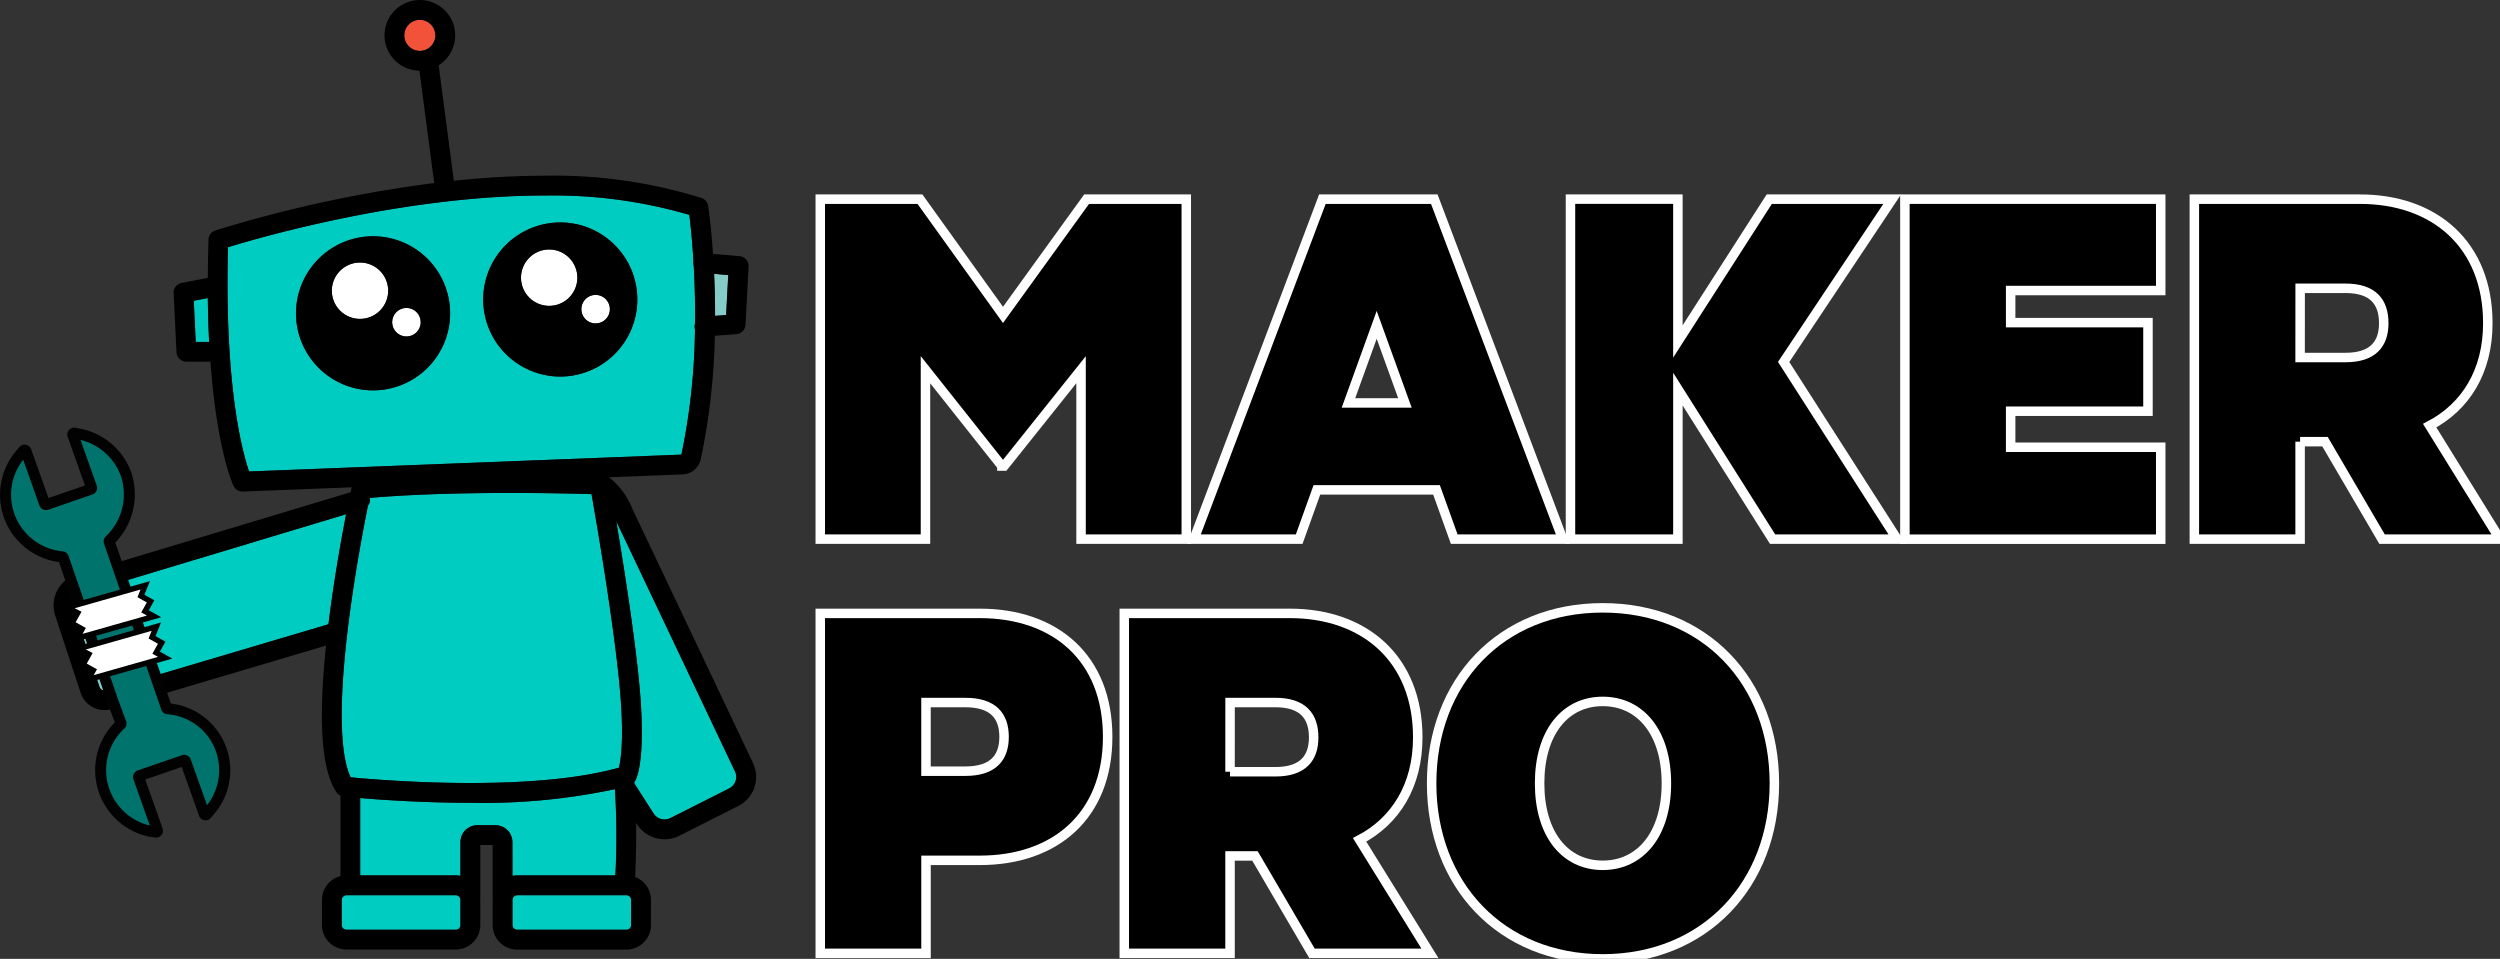 <svg width="263.715" height="101.15" xmlns="http://www.w3.org/2000/svg">
 <rect width="100%" height="100%" fill="#333333" stroke="none"/>
 <g>
  <title>Layer 1</title>
  <g id="svg_1">
   <g id="svg_2">
    <path class="a" d="m105.684,49.161l-8.06,-10.163l0,17.873l-11.097,0l0,-35.862l10.514,0l8.761,12.207l8.82,-12.207l10.514,0l0,35.863l-11.1,0l0,-17.873l-8.118,10.162l-0.234,0z" fill="#000" id="svg_3" stroke="#fff"/>
    <path class="a" d="m151.298,21.009l13.551,35.863l-11.448,0l-1.869,-5.2l-12.617,0l-1.869,5.2l-11.1,0l13.55,-35.863l11.802,0zm-9.055,21.494l5.958,0l-2.979,-8.236l-2.979,8.236z" fill="#000" id="svg_4" stroke="#fff"/>
    <path class="a" d="m176.994,36.02l9.638,-15.011l12.966,0l-11.448,17.172l11.974,18.691l-13.141,0l-9.988,-15.829l0,15.829l-11.332,0l0,-35.863l11.331,0l0,15.011z" fill="#000" id="svg_5" stroke="#fff"/>
    <path class="a" d="m227.925,21.009l0,9.637l-15.829,0l0,3.387l14.485,0l0,9.345l-14.485,0l0,3.8l15.829,0l0,9.7l-26.985,0l0,-35.869l26.985,0z" fill="#000" id="svg_6" stroke="#fff"/>
    <path class="a" d="m242.629,46.591l0,10.28l-11.156,0l0,-35.862l17.464,0c7.885,0 13.493,4.789 13.493,13.083c0,5.081 -2.337,8.819 -6.133,10.806l7.418,11.974l-12.441,0l-6.016,-10.28l-2.629,-0.001zm0,-8.878l4.794,0c2.921,0 4.03,-1.46 4.03,-3.621c0,-2.22 -1.109,-3.68 -4.03,-3.68l-4.789,0l-0.005,7.301z" fill="#000" id="svg_7" stroke="#fff"/>
   </g>
   <g id="svg_8">
    <path class="a" d="m97.682,90.754l0,9.813l-11.155,0l0,-35.863l16.822,0c7.944,0 13.493,4.672 13.493,13.025s-5.548,13.025 -13.493,13.025l-5.667,0zm4.145,-16.647l-4.147,0l0,7.242l4.147,0c2.92,0 4.089,-1.4 4.089,-3.621s-1.166,-3.621 -4.089,-3.621z" fill="#000" id="svg_9" stroke="#fff"/>
    <path class="a" d="m129.752,90.286l0,10.28l-11.156,0l0,-35.862l17.464,0c7.885,0 13.493,4.789 13.493,13.083c0,5.081 -2.337,8.819 -6.133,10.805l7.418,11.974l-12.441,0l-6.016,-10.28l-2.629,0zm0,-8.878l4.792,0c2.921,0 4.03,-1.46 4.03,-3.621c0,-2.22 -1.109,-3.68 -4.03,-3.68l-4.789,0l-0.003,7.301z" fill="#000" id="svg_10" stroke="#fff"/>
    <path class="a" d="m169.065,101.15c-10.747,0 -18.048,-7.827 -18.048,-18.516c0,-10.747 7.3,-18.516 18.048,-18.516s18.107,7.769 18.107,18.516c0,10.69 -7.362,18.516 -18.107,18.516zm0,-27.16c-3.971,0 -6.658,3.271 -6.658,8.644s2.687,8.644 6.658,8.644s6.717,-3.27 6.717,-8.644s-2.745,-8.644 -6.717,-8.644z" fill="#000" id="svg_11" stroke="#fff"/>
   </g>
  </g>
  <g id="svg_12">
   <g id="svg_13">
    <path class="b" d="m12.035,61.617l0.558,1.864l1.894,-0.575l-0.224,0.388l0.951,0l-0.354,0.544l0.727,0l-0.914,0.447l0.914,0.149l-2.484,0.746l0.638,2.128l2,-0.655l-0.3,0.652l0.354,0.093l-0.242,0.41l0.634,0l-0.429,0.373l0.6,0.3l-2.064,0.652l0.33,1.1a3.508,3.508 0 0 1 1.446,1.132l18.571,-5.509q0.055,-0.445 0.114,-0.9c0.542,-4.183 1.255,-8.146 1.752,-10.709l-24.472,7.37z" fill="#00ccc1" id="svg_14"/>
   </g>
   <g id="svg_15">
    <path class="c" d="m10.331,70.382l-1.056,-1.593l1.2,3.65a0.573,0.573 0 0 0 0.711,0.372l0.5,-0.149a4.675,4.675 0 0 1 0.506,-1.814l-0.3,-0.961l-1.561,0.495z" fill="#85ccc8" id="svg_16"/>
   </g>
   <g id="svg_17">
    <path class="c" d="m10.674,65.91l-1.667,0.5l-0.969,-1.547l2.116,-0.642l-0.574,-1.865l-0.954,0.287a1.3,1.3 0 0 0 -0.833,1.643l1.478,4.491l2.076,-0.682l-0.673,-2.185z" fill="#85ccc8" id="svg_18"/>
   </g>
   <g id="svg_19">
    <path class="b" d="m48.061,94.43l-11.52,0a0.5,0.5 0 0 0 -0.5,0.5l0,2.646a0.5,0.5 0 0 0 0.5,0.5l11.52,0a0.5,0.5 0 0 0 0.5,-0.5l0,-2.646a0.5,0.5 0 0 0 -0.5,-0.5z" fill="#00ccc1" id="svg_20"/>
   </g>
   <g id="svg_21">
    <path class="b" d="m77.526,81.375c-1.112,-2.345 -10.658,-22.475 -12.524,-26.385c0.709,4.2 1.773,10.887 2.336,16.24c0.884,8.4 -0.113,10.721 -0.322,11.1a1.081,1.081 0 0 1 -0.113,0.165c0,0.049 0.008,0.1 0.012,0.155l2.014,3.151a1.383,1.383 0 0 0 1.794,0.491l6.187,-3.124a1.351,1.351 0 0 0 0.616,-1.793z" fill="#00ccc1" id="svg_22"/>
   </g>
   <g id="svg_23">
    <path class="b" d="m66.069,94.43l-11.52,0a0.5,0.5 0 0 0 -0.5,0.5l0,2.646a0.5,0.5 0 0 0 0.5,0.5l11.52,0a0.5,0.5 0 0 0 0.5,-0.5l0,-2.646a0.5,0.5 0 0 0 -0.5,-0.5z" fill="#00ccc1" id="svg_24"/>
   </g>
   <g id="svg_25">
    <path class="b" d="m54.046,92.392a2.59,2.59 0 0 1 0.5,-0.05l10.36,0a81.77,81.77 0 0 0 -0.045,-9.1a66.666,66.666 0 0 1 -15.294,1.437l0,0c-4.862,0 -9.248,-0.3 -11.58,-0.5l0,8.157l10.073,0a2.59,2.59 0 0 1 0.5,0.05l0,-3.555a1.791,1.791 0 0 1 1.789,-1.789l1.9,0a1.791,1.791 0 0 1 1.789,1.789l0.008,3.561z" fill="#00ccc1" id="svg_26"/>
   </g>
   <g id="svg_27">
    <path class="b" d="m36.819,65.235q-0.1,0.792 -0.19,1.538l0,0.008c-1.15,9.814 -0.384,13.691 0.35,15.217c1.62,0.155 6.755,0.6 12.591,0.6l0,0c6.606,0 11.888,-0.544 15.713,-1.617c0.217,-0.894 0.612,-3.516 -0.021,-9.531c-0.744,-7.069 -2.374,-16.5 -2.873,-19.326c-1.453,-0.043 -4.651,-0.122 -8.5,-0.122c-5.876,0 -10.876,0.175 -14.88,0.521a1.041,1.041 0 0 1 -0.2,0.82c-0.47,2.325 -1.351,6.955 -1.99,11.892z" fill="#00ccc1" id="svg_28"/>
   </g>
   <g id="svg_29">
    <path class="c" d="m76.59,33.232l0.222,-4.214l-1.49,-0.128c0.062,1.347 0.1,2.838 0.1,4.431l1.168,-0.089z" fill="#85ccc8" id="svg_30"/>
   </g>
   <g id="svg_31">
    <path class="b" d="m71.874,47.956a67.94,67.94 0 0 0 1.432,-13.215a1.035,1.035 0 0 1 0.009,-0.606c0.024,-2.263 -0.042,-4.342 -0.141,-6.116a1.031,1.031 0 0 1 -0.034,-0.364c0,-0.023 0.006,-0.044 0.009,-0.066c-0.14,-2.307 -0.331,-4.047 -0.44,-4.924a51.153,51.153 0 0 0 -15.267,-2.04c-14.8,0 -30,4.411 -33.393,5.454c-0.394,14.666 1.529,21.65 2.22,23.657l45.605,-1.78zm-12.782,-24.49a8.128,8.128 0 1 1 -8.128,8.128a8.128,8.128 0 0 1 8.128,-8.128zm-19.747,1.457a8.128,8.128 0 1 1 -8.128,8.128a8.128,8.128 0 0 1 8.128,-8.127l0,-0.001z" fill="#00ccc1" id="svg_32"/>
   </g>
   <g id="svg_33">
    <path class="b" d="m22.055,36.068q-0.11,-2.137 -0.141,-4.627l-1.482,0.286l0.208,4.342l1.415,-0.001z" fill="#00ccc1" id="svg_34"/>
   </g>
  </g>
  <g id="svg_35">
   <circle class="d" cx="44.277" cy="3.731" r="1.64" fill="#f2513a" id="svg_36"/>
  </g>
  <g id="svg_37">
   <path class="e" d="m13.105,65.181l-2.429,0.729l0.673,2.185l2.394,-0.787l-0.638,-2.127z" fill="gray" id="svg_38"/>
  </g>
  <g id="svg_39">
   <g id="svg_40">
    <circle class="a" cx="57.011" cy="30.656" r="2.974" fill="#fff" transform="rotate(-22.5 54.037 27.682)" id="svg_41"/>
   </g>
   <g id="svg_42">
    <circle class="a" cx="7.463" cy="69.207" r="1.506" transform="matrix(0.526 -0.851 0.851 0.526 0 2.562)" fill="#fff" id="svg_43"/>
   </g>
   <g id="svg_44">
    <circle class="a" cx="37.967" cy="30.667" r="2.974" fill="#fff" id="svg_45"/>
   </g>
   <g id="svg_46">
    <circle class="a" cx="42.864" cy="33.989" r="1.506" fill="#fff" id="svg_47"/>
   </g>
  </g>
  <g id="svg_48">
   <g id="svg_49">
    <path d="m79.425,80.478c-1.145,-2.414 -11.224,-23.668 -12.671,-26.693a8.02,8.02 0 0 0 -2.516,-3.443l7.778,-0.3a2.029,2.029 0 0 0 1.9,-1.591a69.338,69.338 0 0 0 1.49,-13.033l2.271,-0.172a1.044,1.044 0 0 0 0.964,-0.986l0.323,-6.139a1.044,1.044 0 0 0 -0.953,-1.1l-2.8,-0.24c-0.2,-2.952 -0.48,-4.857 -0.511,-5.062a1.044,1.044 0 0 0 -0.7,-0.835a52.227,52.227 0 0 0 -16.55,-2.35a91.606,91.606 0 0 0 -9.576,0.535l-1.6,-12.184a3.727,3.727 0 1 0 -2.031,0.572l1.561,11.852a137.455,137.455 0 0 0 -23.092,5a1.044,1.044 0 0 0 -0.716,0.958q-0.067,2.122 -0.075,4.043l-2.759,0.533a1.044,1.044 0 0 0 -0.845,1.075l0.3,6.239a1.044,1.044 0 0 0 1.043,0.994l2.539,0c0.672,9.241 2.336,12.893 2.433,13.1a1.044,1.044 0 0 0 0.944,0.6l0.043,0l11.476,-0.447c-0.02,0.092 -0.058,0.268 -0.11,0.52l-25.537,7.687l0.6,2l24.466,-7.372c-0.5,2.562 -1.209,6.526 -1.752,10.709q-0.059,0.456 -0.114,0.9l-18.571,5.509a2.507,2.507 0 0 1 0.342,2.076l17.973,-5.332c-0.835,8.013 -0.477,13.083 1.085,15.45a1.044,1.044 0 0 0 0.436,0.373l0,8.493a2.594,2.594 0 0 0 -1.951,2.508l0,2.646a2.594,2.594 0 0 0 2.591,2.591l11.521,0a2.594,2.594 0 0 0 2.591,-2.591l0,-2.64a2.577,2.577 0 0 0 -0.017,-0.286a1.051,1.051 0 0 0 0.017,-0.181l0,-5.331l1.3,0l0,5.331a1.051,1.051 0 0 0 0.017,0.181a2.577,2.577 0 0 0 -0.017,0.286l0,2.646a2.594,2.594 0 0 0 2.591,2.591l11.521,0a2.594,2.594 0 0 0 2.591,-2.591l0,-2.646a2.593,2.593 0 0 0 -1.669,-2.419c0.1,-2.215 0.123,-4.133 0.1,-5.709l0.077,0.121a3.465,3.465 0 0 0 4.494,1.23l6.187,-3.124a3.427,3.427 0 0 0 1.568,-4.552zm-14.13,0.5c-3.825,1.073 -9.107,1.617 -15.713,1.617l0,0c-5.836,0 -10.971,-0.442 -12.591,-0.6c-0.734,-1.526 -1.5,-5.4 -0.35,-15.217l0,-0.008q0.088,-0.746 0.19,-1.538c0.64,-4.938 1.52,-9.567 1.99,-11.894a1.042,1.042 0 0 0 0.2,-0.82c4,-0.346 9,-0.521 14.88,-0.521c3.852,0 7.051,0.079 8.5,0.122c0.5,2.821 2.129,12.257 2.873,19.326c0.634,6.016 0.239,8.638 0.021,9.532l0,0.001zm11.529,-51.961l-0.222,4.214l-1.169,0.089c0,-1.593 -0.037,-3.084 -0.1,-4.431l1.491,0.128zm-34.175,-25.288a1.64,1.64 0 1 1 1.64,1.641a1.642,1.642 0 0 1 -1.639,-1.642l-0.001,0.001zm-22,32.337l-0.208,-4.341l1.482,-0.286q0.028,2.492 0.14,4.627l-1.414,0zm5.627,13.667c-0.691,-2.007 -2.614,-8.992 -2.22,-23.657c3.388,-1.043 18.6,-5.454 33.393,-5.454a51.166,51.166 0 0 1 15.268,2.04c0.108,0.878 0.3,2.618 0.439,4.925c0,0.022 -0.007,0.044 -0.009,0.066a1.046,1.046 0 0 0 0.034,0.365c0.1,1.773 0.165,3.853 0.141,6.116a1.044,1.044 0 0 0 -0.047,0.4a1.056,1.056 0 0 0 0.038,0.21a67.918,67.918 0 0 1 -1.432,13.215l-45.605,1.774zm22.3,47.844a0.5,0.5 0 0 1 -0.5,0.5l-11.523,0a0.5,0.5 0 0 1 -0.5,-0.5l0,-2.646a0.5,0.5 0 0 1 0.5,-0.5l11.521,0a0.5,0.5 0 0 1 0.5,0.5l0.002,2.646zm1.789,-10.532a1.791,1.791 0 0 0 -1.789,1.789l0,3.555a2.611,2.611 0 0 0 -0.5,-0.05l-10.075,0l0,-8.157c2.332,0.2 6.718,0.5 11.58,0.5l0,0a66.645,66.645 0 0 0 15.294,-1.438a81.761,81.761 0 0 1 0.046,9.1l-10.36,0a2.611,2.611 0 0 0 -0.5,0.05l0,-3.555a1.791,1.791 0 0 0 -1.789,-1.789l-1.907,-0.005zm16.219,10.532a0.5,0.5 0 0 1 -0.5,0.5l-11.522,0a0.5,0.5 0 0 1 -0.5,-0.5l0,-2.646a0.5,0.5 0 0 1 0.5,-0.5l11.521,0a0.5,0.5 0 0 1 0.5,0.5l0.001,2.646zm10.335,-14.41l-6.187,3.124a1.383,1.383 0 0 1 -1.793,-0.491l-2.014,-3.151c0,-0.054 -0.008,-0.107 -0.013,-0.155a1.046,1.046 0 0 0 0.113,-0.165c0.209,-0.38 1.207,-2.7 0.322,-11.1c-0.563,-5.353 -1.627,-12.036 -2.336,-16.24c1.866,3.909 11.412,24.04 12.524,26.385a1.351,1.351 0 0 1 -0.616,1.793z" id="svg_50"/>
   </g>
   <g id="svg_51">
    <path d="m11.701,72.66l-0.5,0.149a0.574,0.574 0 0 1 -0.712,-0.373l-1.2,-3.649l1.056,1.593l1.568,-0.5l2.39,-0.755l2.064,-0.652l-0.6,-0.3l0.429,-0.373l-0.634,0l0.242,-0.41l-0.354,-0.093l0.3,-0.652l-2,0.655l-2.394,0.787l-2.076,0.682l-1.478,-4.491a1.3,1.3 0 0 1 0.833,-1.643l0.954,-0.287l-0.614,-2l-0.951,0.286l-0.016,0a3.388,3.388 0 0 0 -2.189,4.287l2.683,8.152a2.65,2.65 0 0 0 2.52,1.834a2.7,2.7 0 0 0 0.769,-0.112l0.662,-0.2a2.39,2.39 0 0 1 -0.752,-1.935zm-1.283,-2.492l-0.859,-1.3l5.857,-1.924l-0.128,0.28l-0.088,0.193l0.206,0.054l0.125,0.033l-0.122,0.206l-0.16,0.27l0.469,0l-0.068,0.059l-0.2,0.176l0.239,0.12l0.2,0.1" id="svg_52"/>
   </g>
   <g id="svg_53">
    <path d="m59.105,23.464a8.128,8.128 0 1 0 8.128,8.128a8.128,8.128 0 0 0 -8.128,-8.128zm-1.169,8.8a2.974,2.974 0 1 1 2.974,-2.974a2.974,2.974 0 0 1 -2.974,2.973l0,0.001zm4.9,1.854a1.506,1.506 0 1 1 1.506,-1.506a1.506,1.506 0 0 1 -1.509,1.505l0.003,0.001z" id="svg_54"/>
   </g>
   <g id="svg_55">
    <path d="m39.358,24.922a8.128,8.128 0 1 0 8.128,8.128a8.128,8.128 0 0 0 -8.128,-8.128zm-1.377,8.717a2.974,2.974 0 1 1 2.974,-2.974a2.974,2.974 0 0 1 -2.975,2.974l0.001,0zm4.9,1.854a1.506,1.506 0 1 1 1.506,-1.506a1.506,1.506 0 0 1 -1.51,1.506l0.004,0z" id="svg_56"/>
   </g>
  </g>
  <g id="svg_57">
   <path class="f" d="m7.448,61.062l0,0l-0.767,-2.229a0.144,0.144 0 0 0 -0.123,-0.1a6.57,6.57 0 0 1 -4.321,-10.9l0.254,-0.3a0.146,0.146 0 0 1 0.25,0.045l1.97,5.554a0.146,0.146 0 0 0 0.186,0.089l4.673,-1.612a0.146,0.146 0 0 0 0.09,-0.187l-1.969,-5.547a0.146,0.146 0 0 1 0.168,-0.192l0.378,0.081a6.566,6.566 0 0 1 5.084,4.315a6.684,6.684 0 0 1 -1.761,6.927a0.144,0.144 0 0 0 -0.037,0.151l0.77,2.23l4.507,13.054l0.768,2.226a0.144,0.144 0 0 0 0.128,0.1a6.456,6.456 0 0 1 5.657,4.37a6.556,6.556 0 0 1 -1.3,6.459l-0.254,0.3a0.146,0.146 0 0 1 -0.25,-0.045l-1.975,-5.55a0.146,0.146 0 0 0 -0.185,-0.089l-4.67,1.612a0.146,0.146 0 0 0 -0.09,0.187l1.974,5.566a0.146,0.146 0 0 1 -0.157,0.194l-0.5,-0.067a6.579,6.579 0 0 1 -3.224,-11.278a0.144,0.144 0 0 0 0.039,-0.157l-0.8,-2.154l0,0l-4.51,-13.054l-0.003,0.001z" fill="#00736c" fill-rule="evenodd" id="svg_58"/>
   <path class="g" d="m16.463,88.354l-0.1,-0.007l-0.532,-0.071a7.165,7.165 0 0 1 -3.722,-12.072l-0.7,-1.882l-5.192,-15.035a7.152,7.152 0 0 1 -4.42,-11.829l0.244,-0.292a0.729,0.729 0 0 1 1.246,0.223l1.826,5.148l3.848,-1.327l-1.822,-5.133a0.729,0.729 0 0 1 0.837,-0.957l0.363,0.077a7.176,7.176 0 0 1 5.525,4.685a7.313,7.313 0 0 1 -1.7,7.352l5.861,16.979a7.094,7.094 0 0 1 4.462,11.771l-0.245,0.292a0.729,0.729 0 0 1 -1.244,-0.225l-1.83,-5.147l-3.846,1.328l1.827,5.152a0.728,0.728 0 0 1 -0.686,0.972l0,-0.002zm-14.015,-39.857a5.987,5.987 0 0 0 4.166,9.66a0.73,0.73 0 0 1 0.617,0.486l0.767,2.228l4.509,13.053l0.794,2.142a0.722,0.722 0 0 1 -0.2,0.793a6,6 0 0 0 2.7,10.222l-1.724,-4.877a0.727,0.727 0 0 1 0.449,-0.932l4.67,-1.613a0.744,0.744 0 0 1 0.924,0.444l1.718,4.832a5.974,5.974 0 0 0 0.964,-5.611a5.9,5.9 0 0 0 -5.14,-3.979a0.724,0.724 0 0 1 -0.645,-0.488l-6.044,-17.507a0.73,0.73 0 0 1 0.185,-0.762a6.13,6.13 0 0 0 1.613,-6.317a6.046,6.046 0 0 0 -4.278,-3.867l1.712,4.823a0.728,0.728 0 0 1 -0.45,0.933l-4.672,1.612a0.742,0.742 0 0 1 -0.924,-0.446l-1.711,-4.829z" fill="#020202" id="svg_59"/>
  </g>
  <g id="svg_60">
   <path class="a" d="m15.322,61.743l-8.237,2.34l1.115,0.566l-0.617,1.106l1.078,0.6l-0.545,0.977l8.137,-2.31l-0.954,-0.532l0.587,-1.053l-1.02,-0.569l0.456,-1.125z" fill="#fff" id="svg_61"/>
   <path d="m7.519,67.805l0.746,-1.337l-1.078,-0.6l0.611,-1.1l-1.508,-0.766l9.525,-2.7l-0.583,1.439l1.05,0.585l-0.587,1.053l1.314,0.733l-9.49,2.693zm0.46,-2.163l1.078,0.6l-0.344,0.618l6.784,-1.926l-0.595,-0.332l0.587,-1.053l-0.99,-0.552l0.329,-0.812l-6.95,1.976l0.722,0.367l-0.621,1.114z" id="svg_62"/>
  </g>
  <g id="svg_63">
   <path class="a" d="m16.494,66.101l-8.237,2.338l1.115,0.566l-0.617,1.106l1.078,0.6l-0.545,0.977l8.137,-2.31l-0.954,-0.532l0.587,-1.053l-1.02,-0.569l0.456,-1.123z" fill="#fff" id="svg_64"/>
   <path d="m8.692,72.163l0.746,-1.337l-1.078,-0.6l0.611,-1.1l-1.508,-0.766l9.525,-2.7l-0.583,1.439l1.049,0.586l-0.587,1.052l1.314,0.733l-9.489,2.693zm0.46,-2.163l1.078,0.6l-0.345,0.617l6.784,-1.926l-0.595,-0.332l0.587,-1.052l-0.99,-0.552l0.329,-0.812l-6.949,1.972l0.722,0.367l-0.621,1.118z" id="svg_65"/>
  </g>
 </g>

</svg>